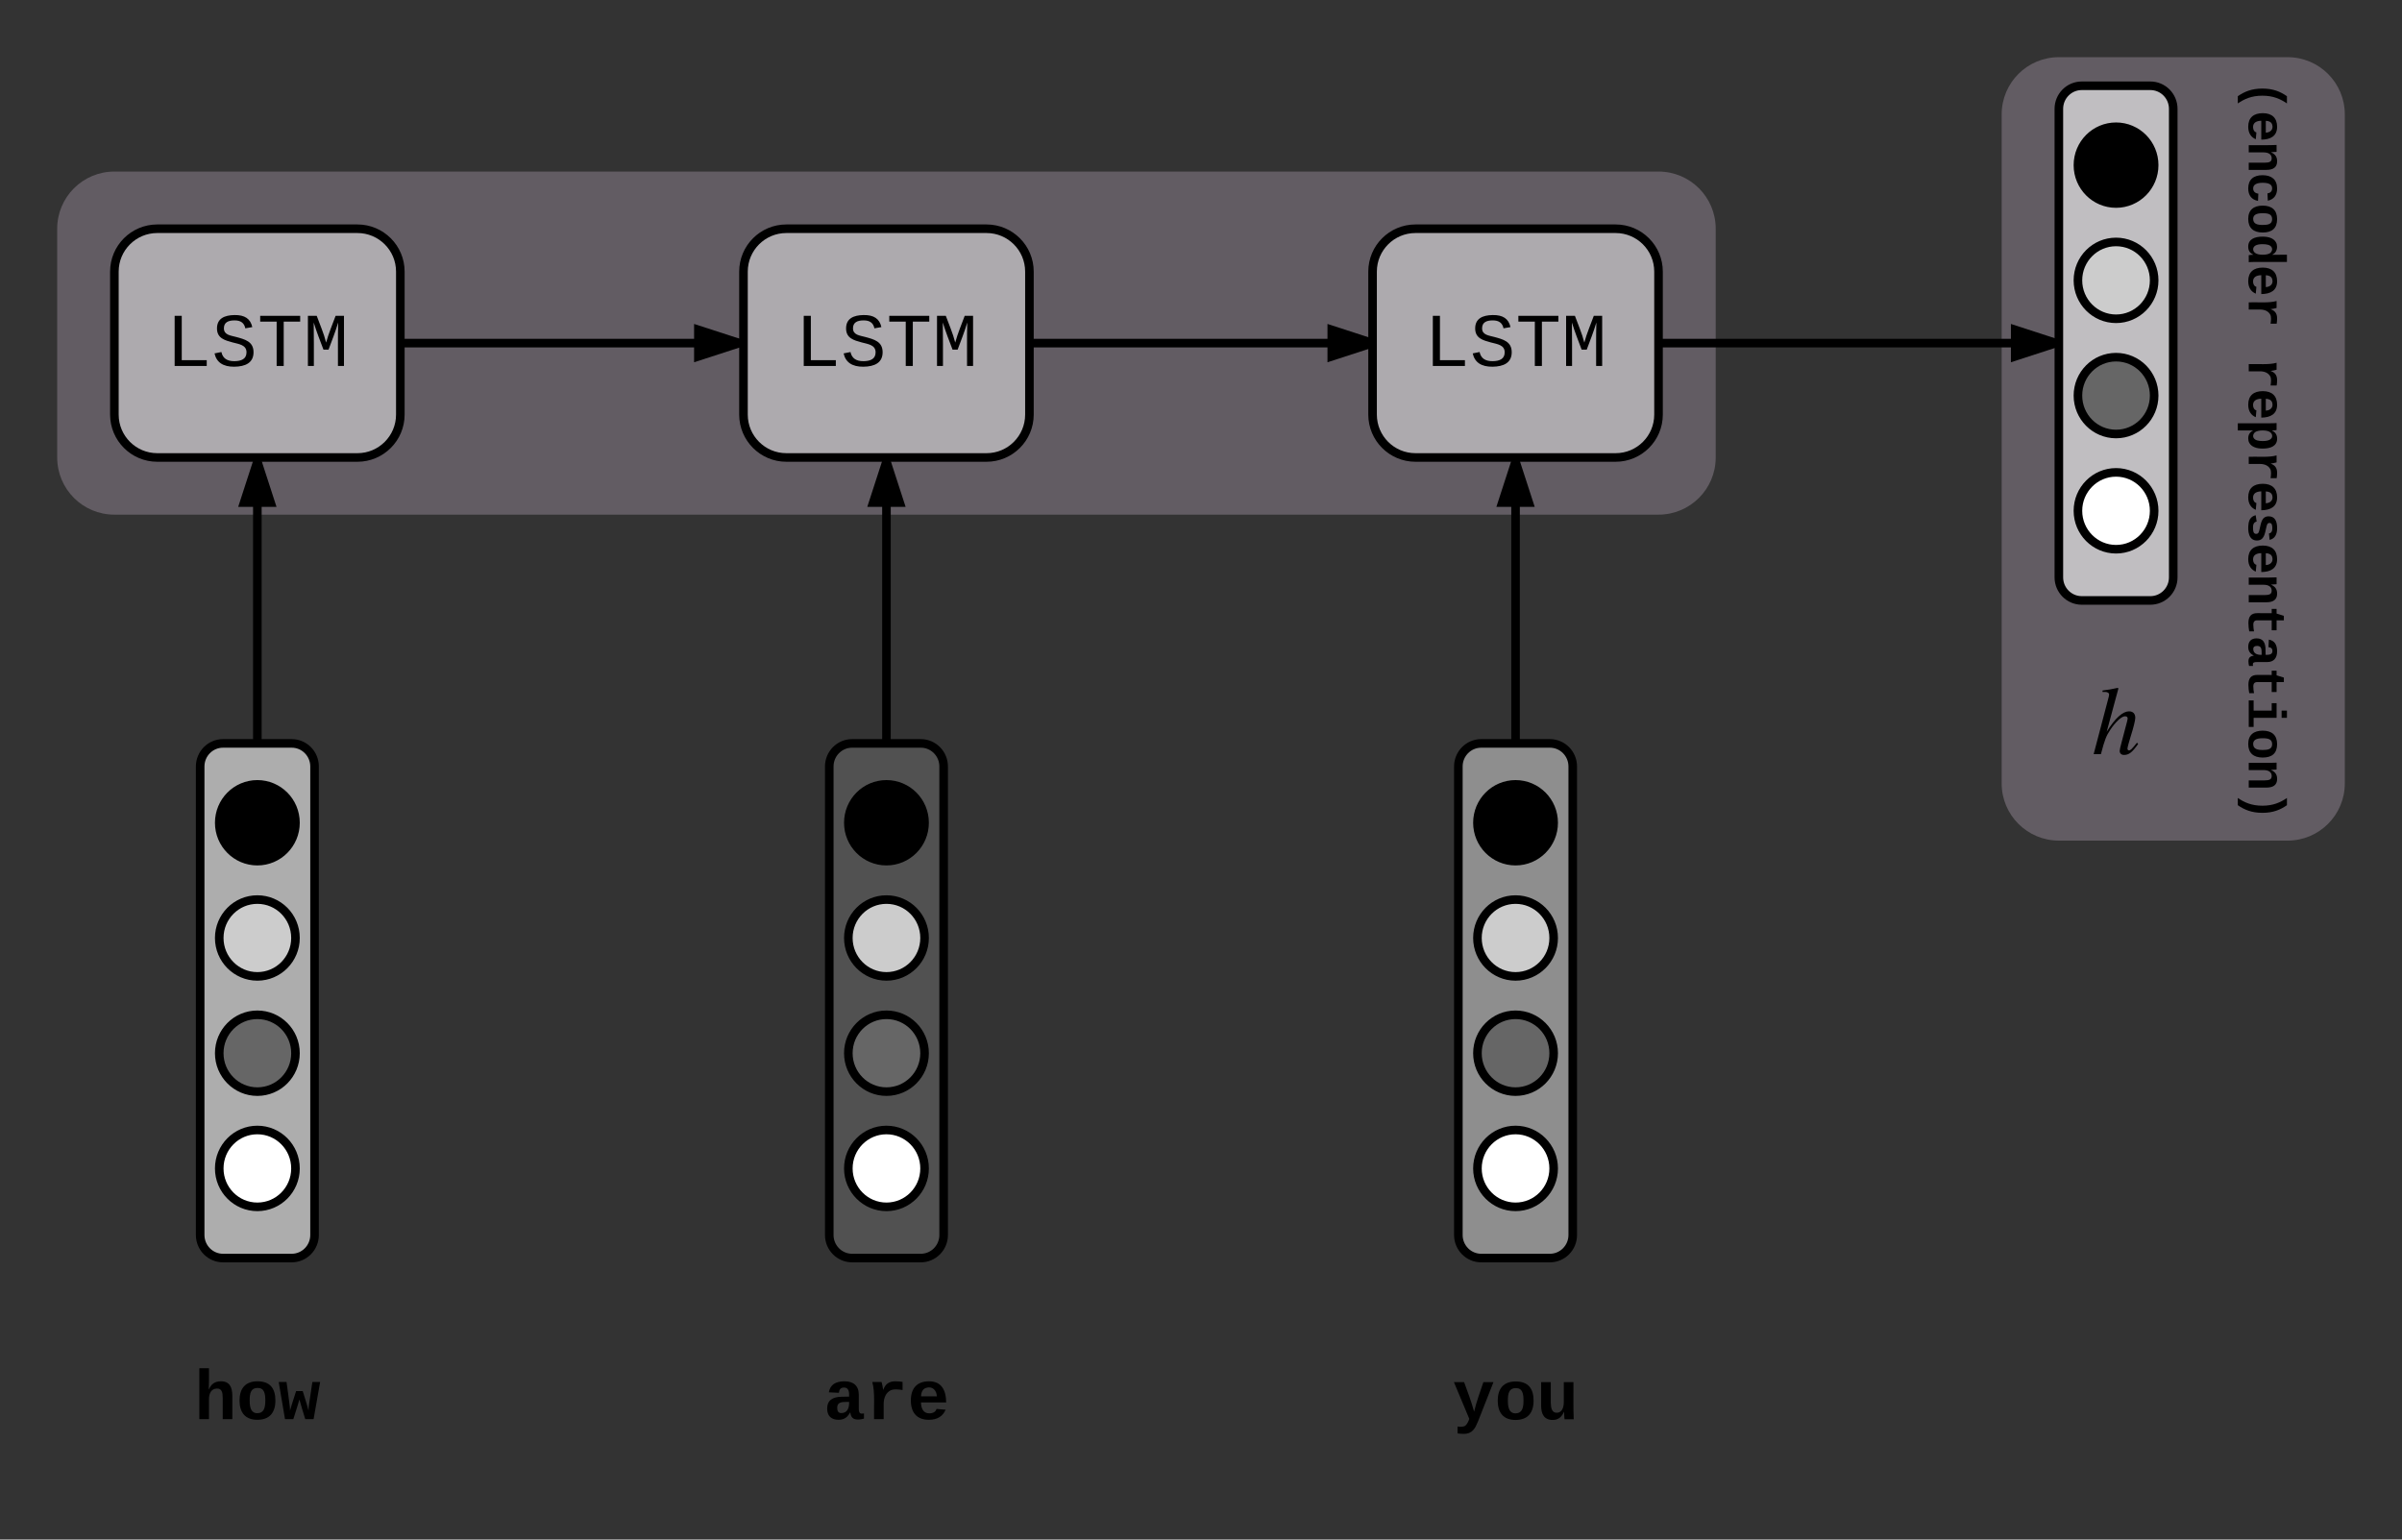 <svg xmlns="http://www.w3.org/2000/svg" xmlns:xlink="http://www.w3.org/1999/xlink" xmlns:lucid="lucid" width="840" height="538.44"><rect width="100%" height="100%" fill="#333333" stroke="none"/><g transform="translate(-320 -880)" lucid:page-tab-id="0_0"><path d="M1020 920c0-11.05 8.95-20 20-20h80c11.05 0 20 8.95 20 20v234c0 11.05-8.95 20-20 20h-80c-11.05 0-20-8.95-20-20zM340 960c0-11.05 8.95-20 20-20h540c11.05 0 20 8.95 20 20v80c0 11.05-8.95 20-20 20H360c-11.05 0-20-8.95-20-20z" stroke="#000" stroke-opacity="0" stroke-width=".5" fill="#d1bcd2" fill-opacity=".3"/><path d="M370 1349h80v40h-80z" stroke="#000" stroke-opacity="0" stroke-width="2" fill="#fff" fill-opacity="0"/><use xlink:href="#a" transform="matrix(1,0,0,1,375,1354) translate(12.996 22.329)"/><path d="M810 1339.56h80v58.88h-80z" stroke="#000" stroke-opacity="0" stroke-width="2" fill="#fff" fill-opacity="0"/><use xlink:href="#b" transform="matrix(1,0,0,1,815,1344.556) translate(12.996 31.829)"/><path d="M590 1349h80v40h-80z" stroke="#000" stroke-opacity="0" stroke-width="2" fill="#fff" fill-opacity="0"/><use xlink:href="#c" transform="matrix(1,0,0,1,595,1354) translate(12.996 22.329)"/><path d="M430 1148.06c0-4.44-3.58-8.06-8-8.06h-24c-4.42 0-8 3.62-8 8.06v163.88c0 4.44 3.58 8.06 8 8.06h24c4.42 0 8-3.62 8-8.06z" stroke="#000" stroke-width="3" fill="#fff" fill-opacity=".6"/><path d="M423.33 1167.76c0 7.4-5.96 13.42-13.33 13.42s-13.33-6-13.33-13.42 5.96-13.43 13.33-13.43 13.33 6 13.33 13.43z" stroke="#000" stroke-width="3"/><path d="M423.33 1208.06c0 7.4-5.96 13.43-13.33 13.43s-13.33-6.03-13.33-13.44c0-7.42 5.96-13.43 13.33-13.43s13.33 6 13.33 13.43z" stroke="#000" stroke-width="3" fill="#ccc"/><path d="M423.33 1248.36c0 7.42-5.96 13.43-13.33 13.43s-13.33-6.02-13.33-13.44 5.96-13.43 13.33-13.43 13.33 6 13.33 13.43z" stroke="#000" stroke-width="3" fill="#666"/><path d="M423.33 1288.66c0 7.42-5.96 13.43-13.33 13.43s-13.33-6.02-13.33-13.44c0-7.4 5.96-13.44 13.33-13.44s13.33 6.03 13.33 13.44z" stroke="#000" stroke-width="3" fill="#fff"/><path d="M650 1148.06c0-4.44-3.58-8.06-8-8.06h-24c-4.42 0-8 3.62-8 8.06v163.88c0 4.44 3.58 8.06 8 8.06h24c4.42 0 8-3.62 8-8.06z" stroke="#000" stroke-width="3" fill="#666" fill-opacity=".6"/><path d="M643.33 1167.76c0 7.4-5.96 13.42-13.33 13.42s-13.33-6-13.33-13.42 5.96-13.43 13.33-13.43 13.33 6 13.33 13.43z" stroke="#000" stroke-width="3"/><path d="M643.33 1208.06c0 7.4-5.96 13.43-13.33 13.43s-13.33-6.03-13.33-13.44c0-7.42 5.96-13.43 13.33-13.43s13.33 6 13.33 13.43z" stroke="#000" stroke-width="3" fill="#ccc"/><path d="M643.33 1248.36c0 7.42-5.96 13.43-13.33 13.43s-13.33-6.02-13.33-13.44 5.96-13.43 13.33-13.43 13.33 6 13.33 13.43z" stroke="#000" stroke-width="3" fill="#666"/><path d="M643.33 1288.66c0 7.42-5.96 13.43-13.33 13.43s-13.33-6.02-13.33-13.44c0-7.4 5.96-13.44 13.33-13.44s13.33 6.03 13.33 13.44z" stroke="#000" stroke-width="3" fill="#fff"/><path d="M870 1148.06c0-4.44-3.58-8.06-8-8.06h-24c-4.42 0-8 3.62-8 8.06v163.88c0 4.44 3.58 8.06 8 8.06h24c4.42 0 8-3.62 8-8.06z" stroke="#000" stroke-width="3" fill="#ccc" fill-opacity=".6"/><path d="M863.33 1167.76c0 7.4-5.96 13.42-13.33 13.42s-13.33-6-13.33-13.42 5.96-13.43 13.33-13.43 13.33 6 13.33 13.43z" stroke="#000" stroke-width="3"/><path d="M863.33 1208.06c0 7.4-5.96 13.43-13.33 13.43s-13.33-6.03-13.33-13.44c0-7.42 5.96-13.43 13.33-13.43s13.33 6 13.33 13.43z" stroke="#000" stroke-width="3" fill="#ccc"/><path d="M863.33 1248.36c0 7.42-5.96 13.43-13.33 13.43s-13.33-6.02-13.33-13.44 5.96-13.43 13.33-13.43 13.33 6 13.33 13.43z" stroke="#000" stroke-width="3" fill="#666"/><path d="M863.33 1288.66c0 7.42-5.96 13.43-13.33 13.43s-13.33-6.02-13.33-13.44c0-7.4 5.96-13.44 13.33-13.44s13.33 6.03 13.33 13.44z" stroke="#000" stroke-width="3" fill="#fff"/><path d="M360 975c0-8.28 6.72-15 15-15h70c8.28 0 15 6.72 15 15v50c0 8.28-6.72 15-15 15h-70c-8.28 0-15-6.72-15-15z" stroke="#000" stroke-width="3" fill="#fff" fill-opacity=".48"/><use xlink:href="#d" transform="matrix(1,0,0,1,360,960) translate(17.995 47.995)"/><path d="M580 975c0-8.28 6.72-15 15-15h70c8.28 0 15 6.72 15 15v50c0 8.28-6.72 15-15 15h-70c-8.28 0-15-6.72-15-15z" stroke="#000" stroke-width="3" fill="#fff" fill-opacity=".48"/><use xlink:href="#d" transform="matrix(1,0,0,1,580,960) translate(17.995 47.995)"/><path d="M800 975c0-8.28 6.72-15 15-15h70c8.28 0 15 6.72 15 15v50c0 8.28-6.72 15-15 15h-70c-8.28 0-15-6.72-15-15z" stroke="#000" stroke-width="3" fill="#fff" fill-opacity=".48"/><use xlink:href="#d" transform="matrix(1,0,0,1,800,960) translate(17.995 47.995)"/><path d="M460 1000h118.5" stroke="#000" stroke-width="3" fill="none"/><path d="M460 1001.5v-3zM578.5 1000l-14.27 4.64v-9.28z"/><path d="M580 998.9v2.2l-17.27 5.6v-13.4zm-14.27 3.67l7.92-2.57-7.92-2.57z"/><path d="M680 1000h120" stroke="#000" stroke-width="3" fill="none"/><path d="M680 1001.5v-3zM800 1000l-14.27 4.64v-9.28z"/><path d="M800 998.42v3.16l-15.77 5.12v-13.4zm-12.77 4.15l7.92-2.57-7.92-2.57z"/><path d="M410 1140v-98.5" stroke="#000" stroke-width="3" fill="none"/><path d="M411.5 1140h-3 3zM414.64 1055.77h-9.28l4.64-14.27z"/><path d="M416.7 1057.27h-13.4l5.6-17.27h2.2zm-9.27-3h5.14l-2.57-7.92z"/><path d="M630 1140v-98.5" stroke="#000" stroke-width="3" fill="none"/><path d="M631.5 1140h-3 3zM634.64 1055.77h-9.28l4.64-14.27z"/><path d="M636.7 1057.27h-13.4l5.6-17.27h2.2zm-9.27-3h5.14l-2.57-7.92z"/><path d="M850 1140v-98.5" stroke="#000" stroke-width="3" fill="none"/><path d="M851.5 1140h-3 3zM854.64 1055.77h-9.28l4.64-14.27z"/><path d="M856.7 1057.27h-13.4l5.6-17.27h2.2zm-9.27-3h5.14l-2.57-7.92z"/><path d="M1080 918.06c0-4.44-3.58-8.06-8-8.06h-24c-4.42 0-8 3.62-8 8.06v163.88c0 4.44 3.58 8.06 8 8.06h24c4.42 0 8-3.62 8-8.06z" stroke="#000" stroke-width="3" fill="#fff" fill-opacity=".6"/><path d="M1073.33 937.76c0 7.4-5.96 13.42-13.33 13.42s-13.33-6-13.33-13.42 5.96-13.43 13.33-13.43 13.33 6 13.33 13.43z" stroke="#000" stroke-width="3"/><path d="M1073.33 978.06c0 7.4-5.96 13.43-13.33 13.43s-13.33-6.03-13.33-13.44c0-7.42 5.96-13.43 13.33-13.43s13.33 6 13.33 13.43z" stroke="#000" stroke-width="3" fill="#ccc"/><path d="M1073.33 1018.36c0 7.42-5.96 13.43-13.33 13.43s-13.33-6.02-13.33-13.44 5.96-13.43 13.33-13.43 13.33 6 13.33 13.43z" stroke="#000" stroke-width="3" fill="#666"/><path d="M1073.33 1058.66c0 7.42-5.96 13.43-13.33 13.43s-13.33-6.02-13.33-13.44c0-7.4 5.96-13.44 13.33-13.44s13.33 6.03 13.33 13.44z" stroke="#000" stroke-width="3" fill="#fff"/><path d="M900 1000h139" stroke="#000" stroke-width="3" fill="none"/><path d="M900 1001.5v-3zM1039 1000l-14.27 4.64v-9.28z"/><path d="M1040 998.75v2.5l-16.77 5.45v-13.4zm-13.77 3.82l7.92-2.57-7.92-2.57z"/><path d="M1125.8 901v273H1100V901z" stroke="#000" stroke-opacity="0" stroke-width="2" fill="#fff" fill-opacity="0"/><use xlink:href="#e" transform="matrix(6.123233995736766e-17,1,-1,6.123233995736766e-17,1120.8,906) translate(1.879 14.396)"/><use xlink:href="#f" transform="matrix(6.123233995736766e-17,1,-1,6.123233995736766e-17,1120.8,906) translate(99.095 14.396)"/><path d="M1051.5 1120h17v24.63h-17z" fill="#fff" fill-opacity="0"/><path d="M1067.3 1139.74l.43.45c-2.07 2.94-3.23 3.85-4.96 3.85-.9 0-1.5-.54-1.5-1.42 0-.4.25-1.46.7-3.12l1.85-7.02c.14-.54.24-.98.24-1.1 0-.52-.17-.86-.95-.86-1.2 0-3.38 2.07-5.14 4.75-1.36 2.07-1.9 3.25-3.26 8.48h-2.54l4.95-18.8c.28-1.05.45-1.62.45-2.1 0-.58-.78-.85-1.4-.85h-.9v-.5c2.03-.24 3.35-.48 5.32-.92l.24.2-4.1 15.16c3.05-4.95 5.7-7.15 7.8-7.15 1.56 0 2.2 1 2.2 2.26 0 .85-.6 3.36-1.62 6.55-.58 1.77-1.12 3.87-1.12 4.25 0 .34.24.6.54.6.55 0 .95-.4 2.8-2.7"/><defs><path d="M424-1484c-2 206 5 424-8 618h4c67-145 160-234 348-236 251-3 335 167 336 416V0H824v-621c0-150-23-276-173-270-163 7-227 142-227 312V0H143v-1484h281" id="g"/><path d="M616-1102c361 0 521 202 521 560 0 354-171 562-527 562C259 20 92-192 92-542c0-351 169-560 524-560zm-9 930c200-2 236-165 236-370 0-199-27-367-223-367-195 0-233 146-233 367 0 129 18 223 55 282s92 88 165 88" id="h"/><path d="M1028 0H784c-56-191-119-378-170-573C562-377 495-191 437 0H194L11-1082h228c32 239 67 472 95 714 4 40 7 80 7 119 53-195 119-378 177-568h193c56 190 120 371 169 568-1-79 11-158 21-226l91-607h226" id="i"/><g id="a"><use transform="matrix(0.012,0,0,0.012,0,0)" xlink:href="#g"/><use transform="matrix(0.012,0,0,0.012,14.669,0)" xlink:href="#h"/><use transform="matrix(0.012,0,0,0.012,29.338,0)" xlink:href="#i"/></g><path d="M143 212c82 12 185 12 233-31 50-45 83-117 110-192L38-1082h297c100 284 211 557 291 861 72-305 176-578 270-861h294L742 57c-80 192-156 368-417 368-60 0-131-4-182-13V212" id="j"/><path d="M471 20c-247 0-336-169-336-415v-687h281v607c4 148 31 285 172 285 152 0 207-150 207-312v-580h281c4 359-9 736 8 1082H816c-7-63-11-146-12-215h-5C736-76 644 20 471 20" id="k"/><g id="b"><use transform="matrix(0.012,0,0,0.012,0,0)" xlink:href="#j"/><use transform="matrix(0.012,0,0,0.012,14.669,0)" xlink:href="#h"/><use transform="matrix(0.012,0,0,0.012,29.338,0)" xlink:href="#k"/></g><path d="M775-193C708-75 621 20 439 20 226 20 106-93 106-306c0-251 170-341 417-346l223-4c4-143-12-264-148-264-103 0-141 58-150 153l-293-14c37-219 194-321 455-321 263 0 418 130 417 390v392c1 84 5 161 89 160 21 0 42-2 62-6v152c-57 15-108 27-180 26-145 0-202-73-217-205h-6zm-256 17c168 0 234-139 227-325-166 4-347-25-347 173 0 94 33 152 120 152" id="l"/><path d="M875-1102c70 0 148 7 206 17v237c-110-17-267-37-359 15-123 69-192 207-192 395V0H250c-10-367 32-789-52-1082h271c19 69 36 149 46 228h4c52-151 151-250 356-248" id="m"/><path d="M1113-274C1038-96 884 20 626 20c-352 0-526-209-526-566 0-358 185-556 530-556 358 0 496 251 499 615H395c5 180 68 319 245 319 102 0 186-45 208-129zM857-663c-6-177-128-307-315-247-94 30-141 121-145 247h460" id="n"/><g id="c"><use transform="matrix(0.012,0,0,0.012,0,0)" xlink:href="#l"/><use transform="matrix(0.012,0,0,0.012,14.669,0)" xlink:href="#m"/><use transform="matrix(0.012,0,0,0.012,29.338,0)" xlink:href="#n"/></g><path d="M237 0v-1349h191v1193h672V0H237" id="o"/><path d="M614-1226c-167 1-283 53-283 213 0 183 186 193 334 234 230 63 463 120 463 409 0 286-219 387-518 390C309 23 131-98 79-338l185-37c34 165 149 248 351 246 184-2 324-58 324-238 0-203-207-221-372-266-210-57-422-111-422-377 0-267 201-356 470-360 279-5 430 101 480 324l-188 33c-28-141-121-215-293-213" id="p"/><path d="M709-1193V0H519v-1193H76v-156h1076v156H709" id="q"/><path d="M285-1169c8 382 2 780 4 1169H129v-1349h237c86 239 188 461 253 720 69-258 169-481 255-720h225V0H937c2-390-5-788 6-1169-75 255-170 488-259 729H547c-90-240-185-475-262-729" id="r"/><g id="d"><use transform="matrix(0.013,0,0,0.013,0,0)" xlink:href="#o"/><use transform="matrix(0.013,0,0,0.013,16.003,0)" xlink:href="#p"/><use transform="matrix(0.013,0,0,0.013,32.005,0)" xlink:href="#q"/><use transform="matrix(0.013,0,0,0.013,48.008,0)" xlink:href="#r"/></g><path d="M621-530c0 421 127 700 301 955H641C466 173 344-110 344-531s122-702 297-953h281c-174 254-301 534-301 954" id="s"/><path d="M768-1103c247 0 336 167 336 416V0H824v-619c-3-164-24-273-171-273-164 0-229 142-229 312V0H143c-4-359 9-736-8-1082h268c7 63 12 146 13 215h4c67-145 160-236 348-236" id="t"/><path d="M1109-360C1066-122 902 20 624 20c-347 0-514-209-514-555 0-353 168-567 518-567 270 0 425 136 473 361l-283 14c-16-106-75-183-196-182-75 0-130 31-165 93s-52 152-52 270c0 249 74 374 221 374 120 0 188-82 201-201" id="u"/><path d="M802-909c-3-189-2-383-2-575h281v1248c-1 83 4 168 8 236H817c-9-50-14-117-15-176h-4C735-49 651 20 482 20 191 20 97-238 97-539c0-243 66-432 221-519 50-28 108-42 175-42 162 2 253 78 309 191zm-70 658c91-113 93-462 2-584-46-61-145-100-224-53-96 56-119 190-120 349 0 123 17 214 52 275 46 82 130 115 222 74 25-12 46-33 68-61" id="v"/><g id="e"><use transform="matrix(0.009,0,0,0.009,0,0)" xlink:href="#s"/><use transform="matrix(0.009,0,0,0.009,10.802,0)" xlink:href="#n"/><use transform="matrix(0.009,0,0,0.009,21.604,0)" xlink:href="#t"/><use transform="matrix(0.009,0,0,0.009,32.405,0)" xlink:href="#u"/><use transform="matrix(0.009,0,0,0.009,43.207,0)" xlink:href="#h"/><use transform="matrix(0.009,0,0,0.009,54.009,0)" xlink:href="#v"/><use transform="matrix(0.009,0,0,0.009,64.811,0)" xlink:href="#n"/><use transform="matrix(0.009,0,0,0.009,75.612,0)" xlink:href="#m"/></g><path d="M427-171c3 195 2 397 2 596H148V-846c1-83-4-168-8-236h272c10 49 14 118 15 176h4c59-114 151-197 316-197 291 0 385 259 385 560 0 243-65 433-220 521-50 28-109 42-176 42-162-2-253-78-309-191zm69-661c-91 113-92 463-1 586 46 62 145 101 225 54 96-57 118-191 119-351 0-123-18-215-53-276-46-82-128-115-220-74-25 12-48 33-70 61" id="w"/><path d="M622-916c-112 2-200 14-200 111 0 90 89 101 168 121 234 58 514 77 514 368C1104-4 751 54 434 5 267-21 161-112 121-270l247-37c24 111 113 145 252 141 114-3 226-12 226-124 0-101-103-113-192-134-225-54-490-76-490-351 0-247 201-328 458-328 245 0 413 88 457 292l-249 26c-16-98-92-133-208-131" id="x"/><path d="M711 13c-250 0-386-99-385-349l2-556H161v-190h181l88-282h176v282h385v190H606v530c-10 130 45 186 174 184 91-2 176-11 255-27v186C933-1 833 13 711 13" id="y"/><path d="M794-190h353V0H118v-190h395v-702H223v-190h571v892zM513-1277v-207h281v207H513" id="z"/><path d="M885-531c0 421-122 704-297 956H307c174-255 301-534 301-955 0-420-127-700-301-954h281c175 251 297 532 297 953" id="A"/><g id="f"><use transform="matrix(0.009,0,0,0.009,0,0)" xlink:href="#m"/><use transform="matrix(0.009,0,0,0.009,10.802,0)" xlink:href="#n"/><use transform="matrix(0.009,0,0,0.009,21.604,0)" xlink:href="#w"/><use transform="matrix(0.009,0,0,0.009,32.405,0)" xlink:href="#m"/><use transform="matrix(0.009,0,0,0.009,43.207,0)" xlink:href="#n"/><use transform="matrix(0.009,0,0,0.009,54.009,0)" xlink:href="#x"/><use transform="matrix(0.009,0,0,0.009,64.811,0)" xlink:href="#n"/><use transform="matrix(0.009,0,0,0.009,75.612,0)" xlink:href="#t"/><use transform="matrix(0.009,0,0,0.009,86.414,0)" xlink:href="#y"/><use transform="matrix(0.009,0,0,0.009,97.216,0)" xlink:href="#l"/><use transform="matrix(0.009,0,0,0.009,108.018,0)" xlink:href="#y"/><use transform="matrix(0.009,0,0,0.009,118.819,0)" xlink:href="#z"/><use transform="matrix(0.009,0,0,0.009,129.621,0)" xlink:href="#h"/><use transform="matrix(0.009,0,0,0.009,140.423,0)" xlink:href="#t"/><use transform="matrix(0.009,0,0,0.009,151.225,0)" xlink:href="#A"/></g></defs></g></svg>